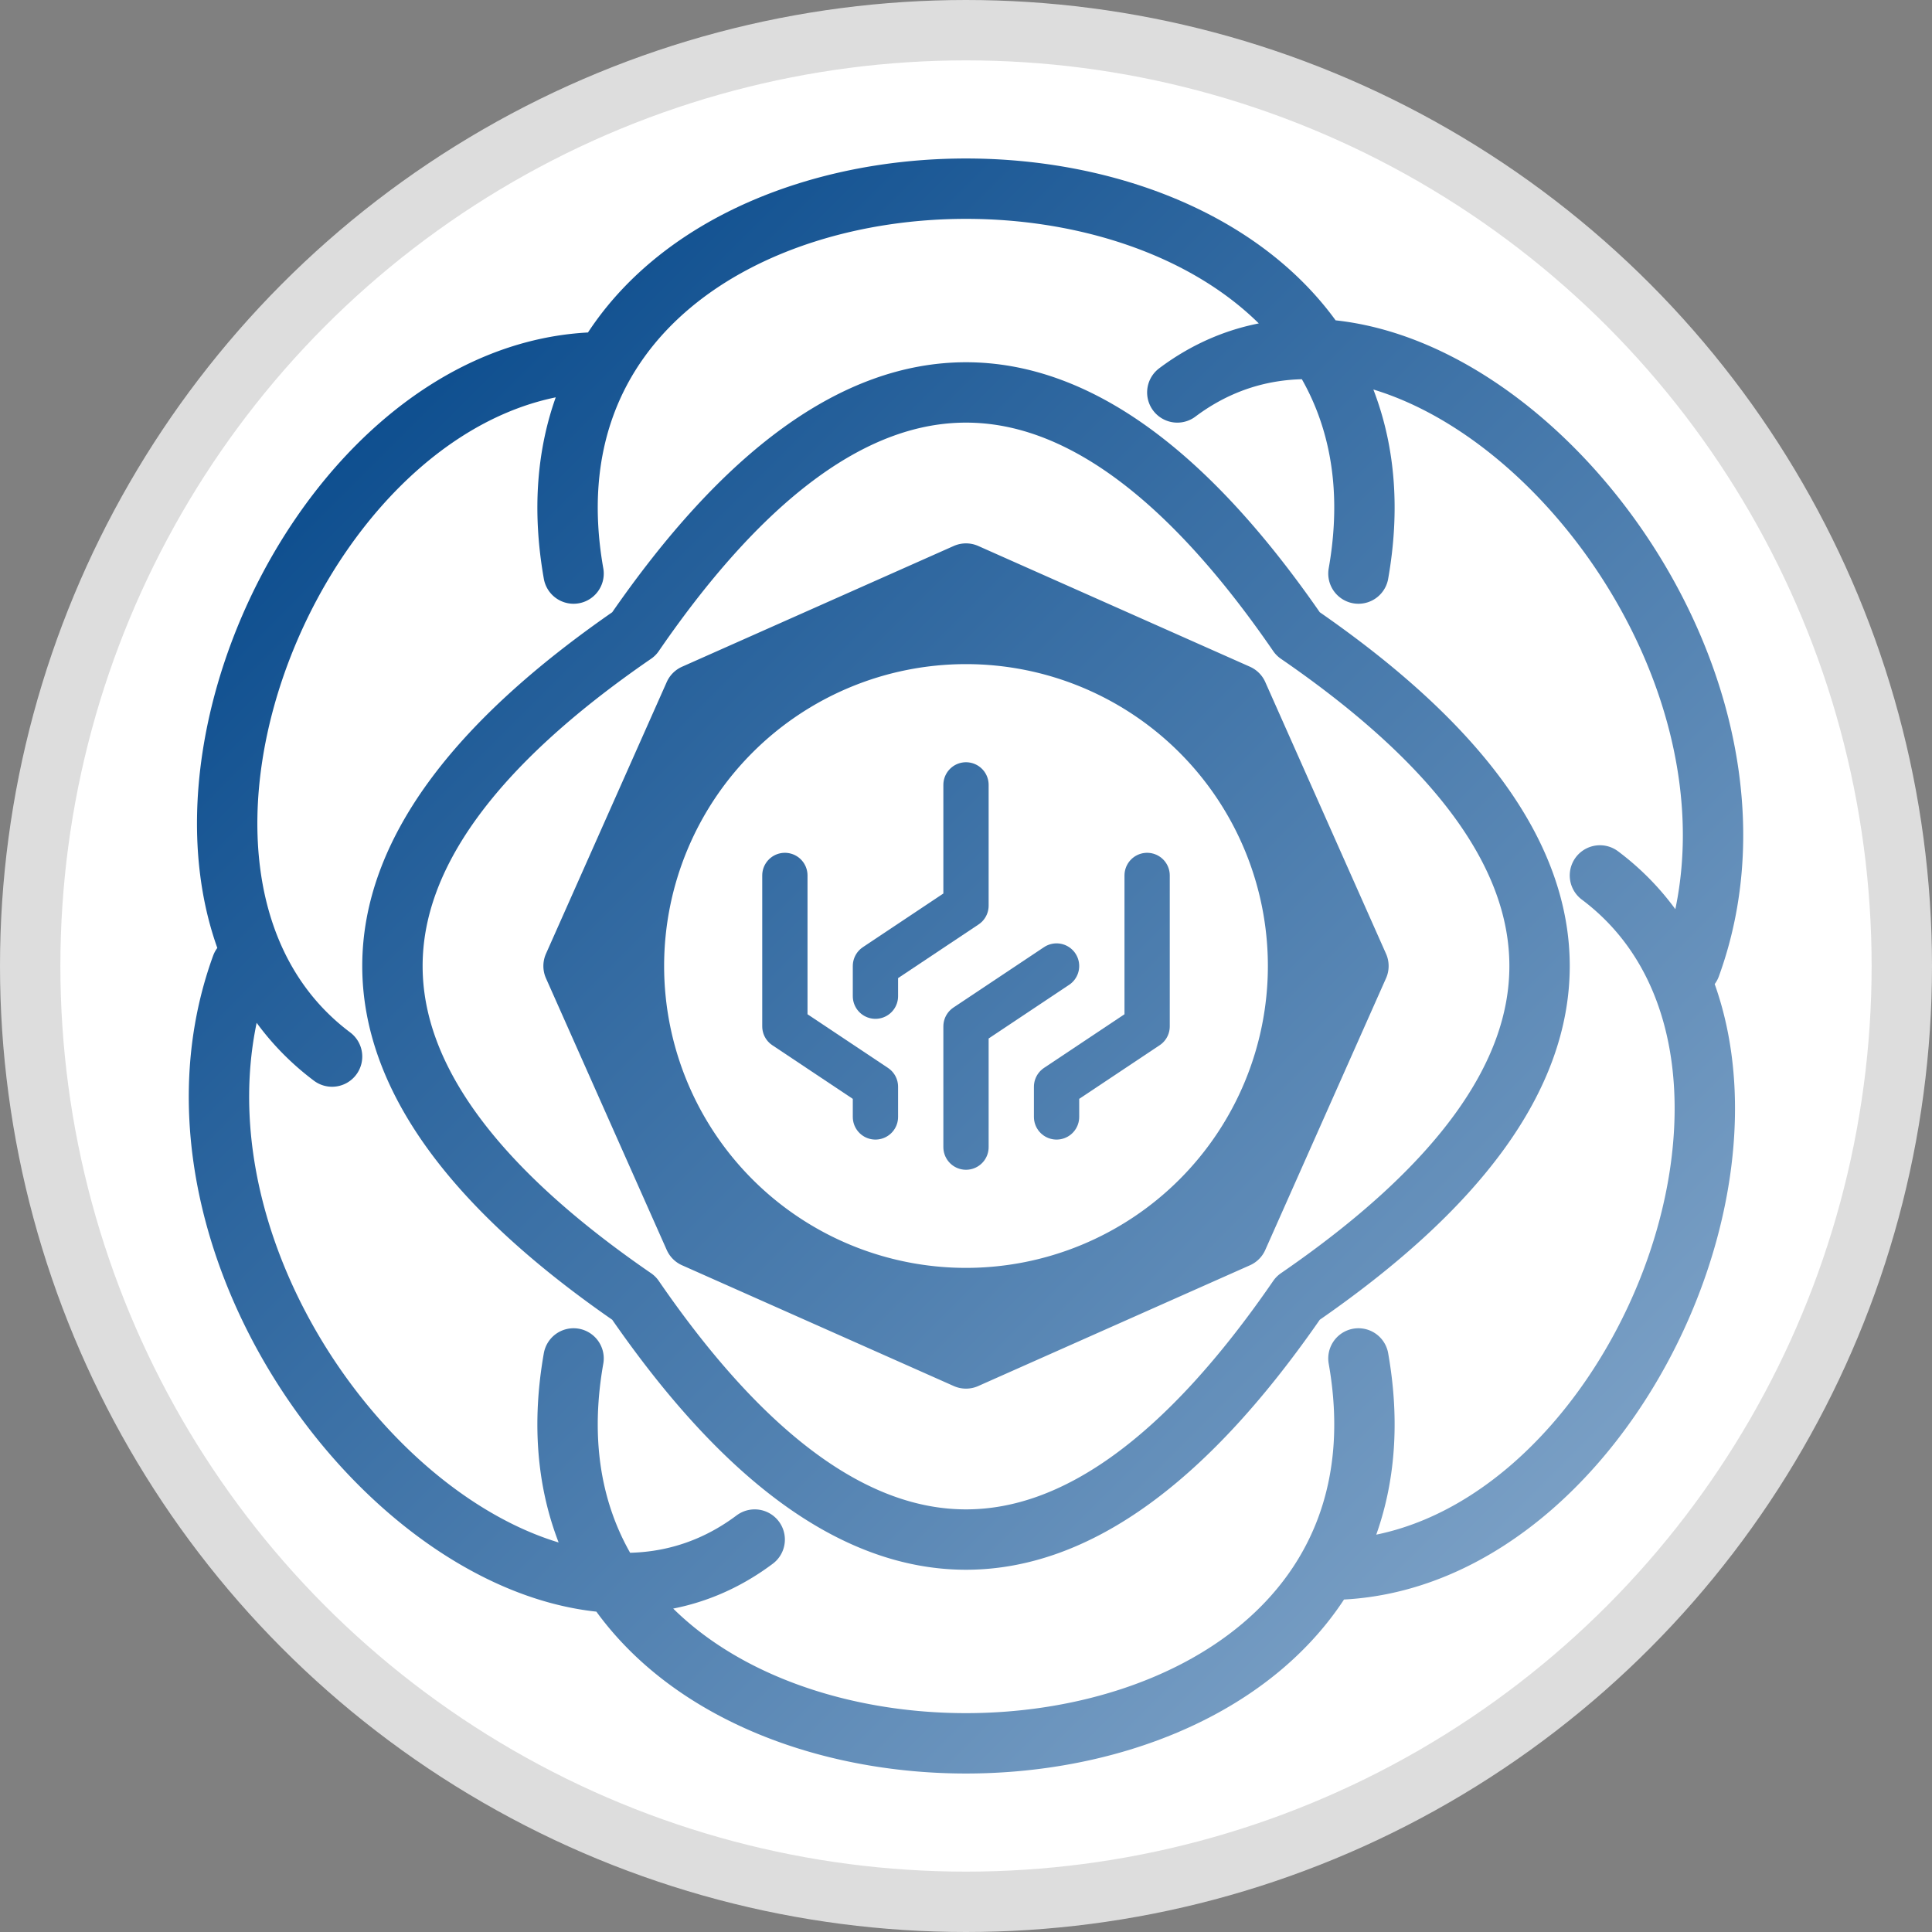 <svg xmlns="http://www.w3.org/2000/svg" width="512" height="512" viewBox="0 0 64 64">
	<rect x="0" y="0" width="64" height="64" fill="#808080" stroke="none"/>
	<desc>SAZANKA LOGO mentor</desc>
	<g style="fill:none;stroke:url(#col);stroke-width:2;stroke-linecap:round;stroke-linejoin:round;" transform="translate(32,32)">
		<defs>
			<linearGradient id="col" x1="-24" y1="-24" x2="24" y2="24" gradientUnits="userSpaceOnUse">
				<stop offset="0" stop-color="#048"/><stop offset="1" stop-color="#8ac"/>
			</linearGradient>
		</defs>
		<circle r="31" style="fill:#fff;stroke:#ddd;"/>
		<path d="
			M13-13c3-17-29-17-26,0M7-19c8-6,21,8,17,19M21-3c8,6,1,23-9,23
			M-13,13c-3,17,29,17,26,0M-7,19c-8,6-21-8-17-19M-21,3c-8-6-1-23,9-23
			M11-11q-11-16-22,0-16,11,0,22,11,16,22,0,16-11,0-22
			M13,0l-4-9-9-4-9,4-4,9,4,9,9,4,9-4z
			M11,0a11,11,0,0,0-22,0,11,11,0,0,0,22,0
		"/>
		<path d="M-6-3v5l3,2v1 M0-6v4l-3,2v1 M3,0l-3,2v4 M6-3v5l-3,2v1" stroke-width="1.5"/>
	</g>
</svg>